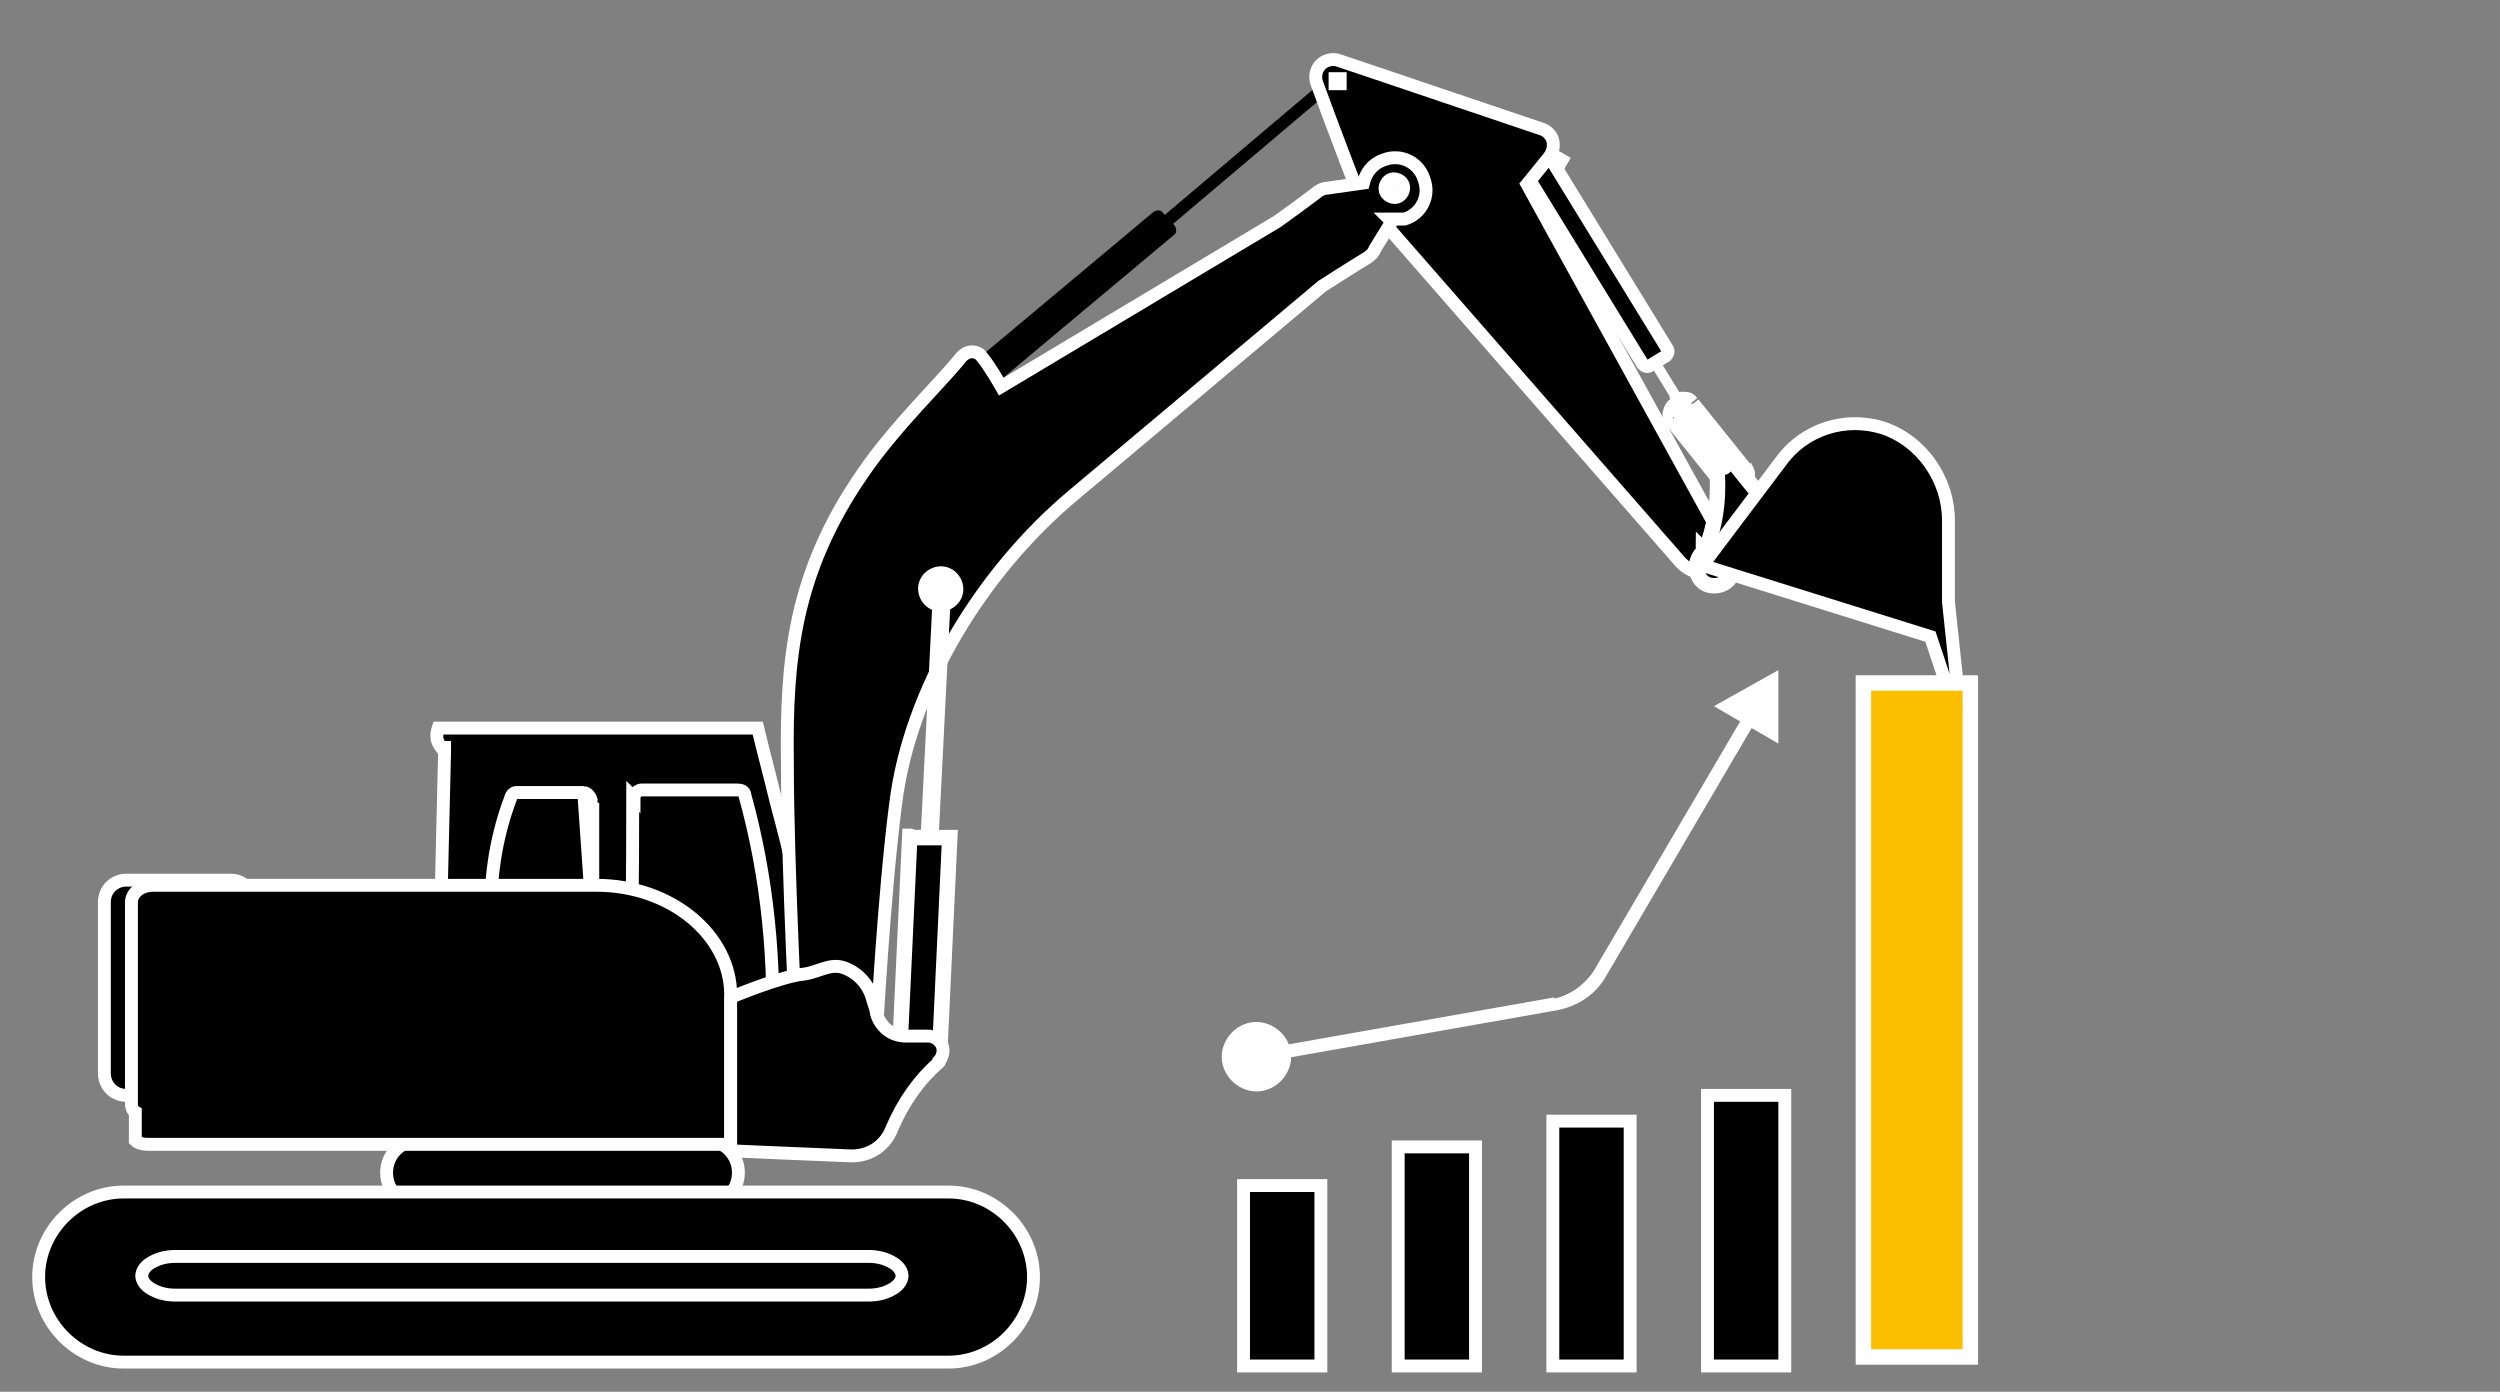 <svg width="194" height="108" viewBox="0 0 194 108" fill="none" xmlns="http://www.w3.org/2000/svg">
<rect x="0" y="0" width="194" height="108" fill="#808080" stroke="none"/>
<g id="unisystems-icn-1 1">
<path id="Vector" d="M96.8 79.4C95.4 79.8 94.5 81.3 94.9 82.7C95.3 84.1 96.8 85 98.2 84.6C99.6 84.2 100.5 82.7 100.1 81.3C99.7 79.9 98.2 79 96.8 79.4ZM138 52L133 54.8L138 57.7V51.9V52ZM97.6 82.5L120.8 78.4L120.6 77.4L97.4 81.5L97.6 82.5ZM124.6 75.8L136.1 56.2L135.2 55.7L123.7 75.3L124.6 75.8ZM120.8 78.4C122.4 78.1 123.8 77.2 124.6 75.8L123.7 75.3C123 76.4 121.9 77.2 120.6 77.5L120.8 78.5V78.4Z" fill="white"/>
<path id="Vector_2" fill-rule="evenodd" clip-rule="evenodd" d="M30 91C30 89.6 31.1 88.5 32.5 88.5H54.8C56.2 88.5 57.3 89.6 57.3 91C57.3 92.4 56.2 93.5 54.8 93.5H32.5C31.1 93.5 30 92.4 30 91Z" fill="black" stroke="white" stroke-linecap="round" stroke-linejoin="round"/>
<path id="Vector_3" d="M9.8 68.3C8.9 68.3 8.1 69 8.1 70V83.3C8.1 84.2 8.8 85 9.8 85H17.9C18.8 85 19.6 84.3 19.6 83.3V70C19.6 69.1 18.9 68.3 17.9 68.3H9.8Z" fill="black" stroke="white"/>
<path id="Vector_4" d="M34.4 58H34.5C34.5 58.1 34.5 58.3 34.5 58.3L34.2 70.9L34.3 71.1V88.4H61.7C63 81.6 63.2 77.4 62.6 73.1C62.2 69.9 61.4 66.6 60.2 62.1C59.8 60.4 59.3 58.6 58.8 56.5H34C33.9 56.8 33.9 57 33.9 57.2C33.9 57.4 34 57.7 34.3 58.1L34.4 58Z" fill="black" stroke="white"/>
<path id="Vector_5" d="M49.1 61.8C49.1 63.9 49.1 68.8 49 73.3C49 76.7 49 79.9 49 81.6C49 81.8 49 81.9 49.2 82C49.3 82.1 49.5 82.2 49.6 82.2C50.2 82.2 50.9 82.2 51.7 82.2C54.2 82.2 57.6 82.2 59.3 82.1C59.6 82.1 59.9 81.8 59.9 81.5C60.2 74.8 59.6 68.2 57.8 61.7C57.8 61.4 57.5 61.3 57.2 61.3H49.8C49.5 61.3 49.2 61.6 49.2 61.9L49.1 61.8Z" fill="black" stroke="white"/>
<g id="Vector_6">
<path d="M45.3 61.5H40.1C39.9 61.5 39.7 61.6 39.6 62C38.4 65.2 38 68.4 38.1 71.6C38.1 72.2 38.5 72.4 38.7 72.4C40.1 72.4 42.6 72.4 44.4 72.4C44.8 72.4 45.2 72.4 45.5 72.4C45.6 72.4 45.8 72.4 45.9 72.2C46 72 46.1 71.8 46.1 71.5M45.3 61.5L46 71.6L45.3 61.5ZM45.3 61.5C45.5 61.5 45.9 61.8 45.9 62.3L45.3 61.5ZM45.3 61.5L45.9 62.3L45.3 61.5ZM46 71.6V62.3V71.6ZM46 71.6V62.3V71.6Z" fill="black"/>
<path d="M45.3 61.5H40.1C39.9 61.5 39.7 61.6 39.6 62C38.4 65.2 38 68.4 38.1 71.6C38.1 72.2 38.5 72.4 38.7 72.4C40.1 72.4 42.6 72.4 44.4 72.4C44.8 72.4 45.2 72.4 45.5 72.4C45.6 72.4 45.8 72.4 45.9 72.2C46 72 46.1 71.8 46.1 71.5M45.3 61.5L46 71.6V62.3M45.3 61.5C45.5 61.5 45.9 61.8 45.9 62.3L45.3 61.5Z" stroke="white"/>
</g>
<path id="Vector_7" d="M10.5 88.5C10.7 88.7 11.1 88.8 11.4 88.8H56.7V88.6V88.4V88.2V88V87.8V87.6V87.4V87.2V87V86.8V86.6V86.4V86.2V86V85.8V85.6V85.4V85.2V85V84.8V84.6V84.4V84.2V84V83.8V83.6V83.4V83.2V83V82.8V82.6V82.4V82.2V82V81.8V81.6V81.4V81.2V81V80.8V80.6V80.4V80.2V80V79.8V79.6V79.4V79.2V79V78.8V78.6V78.4V78.2V78V77.8V77.6V77.4V77.2C56.7 72.6 52.1 68.7 46.3 68.7H11.9C10.8 68.7 10.2 69.4 10.2 70V85.7C10.2 85.9 10.3 86.2 10.5 86.3V88.5Z" fill="black" stroke="white"/>
<path id="Vector_8" d="M9.6 92.5C6 92.5 3 95.5 3 99.1C3 102.7 6 105.7 9.6 105.7H73.6C77.2 105.7 80.2 102.7 80.2 99.1C80.2 95.5 77.2 92.5 73.6 92.5H9.6Z" fill="black" stroke="white"/>
<path id="Vector_9" d="M13.6 97.5C12.8 97.5 12.2 97.7 11.7 98C11.2 98.3 11 98.7 11 99C11 99.3 11.2 99.7 11.7 100C12.2 100.3 12.8 100.5 13.6 100.5H67.4C68.2 100.5 68.8 100.3 69.3 100C69.8 99.7 70 99.3 70 99C70 98.7 69.8 98.3 69.3 98C68.8 97.7 68.2 97.5 67.4 97.5H13.6Z" fill="black" stroke="white"/>
<path id="Vector_10" fill-rule="evenodd" clip-rule="evenodd" d="M103.2 5.9C103.4 5.8 103.6 5.9 103.8 5.9C104 6.1 103.9 6.3 103.8 6.5L89.5 18.6C89.3 18.7 89.1 18.6 88.9 18.6C88.7 18.4 88.8 18.2 88.9 18L103.2 5.9Z" fill="black" stroke="black" stroke-width="0.1" stroke-linecap="round" stroke-linejoin="round"/>
<path id="Vector_11" fill-rule="evenodd" clip-rule="evenodd" d="M89.6 16.5C89.8 16.4 90 16.4 90.1 16.5L91.1 17.6C91.2 17.8 91.2 18 91.1 18.1L76.4 30.4C76.2 30.5 76 30.5 75.9 30.4L74.9 29.3C74.8 29.1 74.8 28.9 74.9 28.8L89.6 16.5Z" fill="black" stroke="black" stroke-width="0.2" stroke-linecap="round" stroke-linejoin="round"/>
<path id="Vector_12" d="M118.478 10.958L117.12 13.291L119.713 14.8L121.071 12.467L118.478 10.958Z" stroke="white" stroke-width="1.2"/>
<path id="Vector_13" fill-rule="evenodd" clip-rule="evenodd" d="M127.5 27.4C127.5 27.4 127.5 27.2 127.8 27.1C128 27 128.2 26.9 128.2 27L131.1 31.7C131.1 31.7 131.1 31.9 130.8 32C130.6 32.1 130.4 32.2 130.4 32.1L127.5 27.4Z" fill="white"/>
<path id="Vector_14" fill-rule="evenodd" clip-rule="evenodd" d="M117.5 12C117.4 11.8 117.5 11.6 117.6 11.5L118.9 10.7C119.1 10.6 119.3 10.7 119.4 10.8L129.4 27.1C129.5 27.3 129.4 27.5 129.3 27.6L128 28.4C127.8 28.5 127.6 28.4 127.5 28.3L117.5 12Z" fill="black" stroke="white"/>
<path id="Vector_15" fill-rule="evenodd" clip-rule="evenodd" d="M134.7 43.7L118.5 14.3C118.5 14.3 119.4 13.2 120.2 12.2C120.5 11.8 120.6 11.4 120.5 10.9C120.4 10.5 120 10.1 119.6 10C116 8.8 108.1 6.1 103.9 4.7C103.4 4.5 102.8 4.7 102.5 5C102.1 5.4 102 6 102.2 6.5C103.4 9.8 105.4 15 105.4 15L130.3 43.5C131.3 44.7 133.1 44.9 134.3 43.9L134.7 43.6V43.7Z" fill="black" stroke="white"/>
<path id="Vector_16" d="M103.7 6.4C103.7 6.4 103.8 6.4 103.9 6.4C103.9 6.4 103.9 6.3 103.9 6.2C103.9 6.2 103.8 6.2 103.7 6.2C103.7 6.2 103.7 6.3 103.7 6.4Z" stroke="white" stroke-width="1.2"/>
<g id="Group">
<path id="Vector_17" d="M135.9 36C136.3 36.5 136.2 37 136.1 37.3C136 37.6 135.8 37.9 135.5 38.1L134 36.2C134 36.2 133.8 36.4 133.8 36.5C133.8 36.7 133.8 37 134 37.4L135.9 35.9V36ZM135.5 38.2C135.2 38.4 134.9 38.6 134.6 38.6C134.2 38.6 133.7 38.6 133.4 38.1L135.3 36.6C135 36.3 134.7 36.2 134.5 36.2C134.3 36.2 134.2 36.2 134.1 36.3L135.6 38.2H135.5ZM133.4 38.1L129.3 33L131.2 31.5L135.3 36.6L133.4 38.1ZM129.3 33C128.9 32.5 129 32 129.1 31.7C129.2 31.4 129.4 31.1 129.7 30.9L131.2 32.8C131.2 32.8 131.4 32.6 131.4 32.5C131.4 32.3 131.4 32 131.2 31.6L129.3 33.1V33ZM129.6 30.8C129.9 30.6 130.2 30.4 130.5 30.4C130.9 30.4 131.4 30.4 131.7 30.9L129.8 32.4C130.1 32.7 130.4 32.8 130.6 32.8C130.8 32.8 130.9 32.8 131 32.7L129.5 30.8H129.6ZM131.8 31L135.9 36.1L134 37.6L129.9 32.5L131.8 31Z" fill="white"/>
</g>
<path id="Vector_18" d="M134.3 37.1C134.5 37.1 134.6 37.1 134.7 36.9C134.7 36.7 134.7 36.6 134.5 36.5C134.3 36.4 134.2 36.5 134.1 36.7C134.1 36.9 134.1 37 134.3 37.1Z" stroke="white" stroke-width="1.2"/>
<path id="Vector_19" d="M131.6 32.3C131.5 32.8 131 33.1 130.5 32.9C130 32.8 129.7 32.3 129.9 31.8C130 31.3 130.5 31 131 31.2C131.5 31.3 131.8 31.8 131.6 32.3Z" fill="white"/>
<path id="Vector_20" d="M132.2 42.7C132.2 42.8 132.1 42.9 132.1 42.9C131.9 43.1 131.8 43.3 131.7 43.6C131.5 44.4 131.9 45.2 132.6 45.4C133.4 45.6 134.2 45.2 134.4 44.5C134.5 44.1 134.4 43.7 134.3 43.3L134.1 43L134.3 42.7L137.1 39.1L136.4 38.2C135.8 37.5 135 36.5 134.3 35.6C134.1 35.4 133.8 35.3 133.6 35.4C133.3 35.5 133.2 35.8 133.2 36C133.4 38 133.3 40.4 132.3 42.8L132.2 42.7Z" fill="black" stroke="white" stroke-width="1.2"/>
<path id="Vector_21" fill-rule="evenodd" clip-rule="evenodd" d="M132.2 43.9L149.8 49.4L151 53L151.9 53.3L151.2 46.7C151.2 46.7 151.2 42.7 151.2 40.4C151.2 38.8 150.7 37.3 149.8 36C148.9 34.7 147.6 33.7 146.1 33.2C143.2 32.3 140 33.3 138.2 35.8C136 38.7 132.1 43.9 132.1 43.9H132.2Z" fill="black" stroke="white"/>
<path id="Vector_22" d="M134.5 36.2C134.4 36.7 133.9 37 133.4 36.8C132.9 36.7 132.6 36.2 132.8 35.7C132.9 35.2 133.4 34.9 133.9 35.1C134.4 35.2 134.7 35.7 134.5 36.2Z" fill="white"/>
<path id="Vector_23" fill-rule="evenodd" clip-rule="evenodd" d="M107.8 17C108.2 17 108.6 17 109 17C110.3 16.6 111 15.2 110.5 13.9C110.1 12.6 108.7 11.9 107.4 12.4C106.5 12.7 106 13.4 105.8 14.2L103 14.6C102.7 14.6 102.3 14.8 102.1 15C101.2 15.7 99.1 17.2 99.1 17.2L77.7 30C77.7 30 76.8 28.4 76.2 27.7C76 27.4 75.7 27.3 75.4 27.3C75.1 27.3 74.8 27.5 74.6 27.7C73.3 29.4 69.4 33.1 66.9 36.8C61.6 44.5 61 51.2 61.1 59.1C61.1 67.6 61.9 82.4 61.9 82.4L68 80.4C68 80.4 68.6 69.3 69.5 62.4C70.6 53.4 76.3 44.3 83.2 38.5C91.9 31.2 102.6 22.2 102.6 22.2C102.6 22.2 105.1 20.6 106.1 20C106.4 19.8 106.6 19.6 106.7 19.3L108 17.2L107.8 17Z" fill="black" stroke="white"/>
<path id="Vector_24" d="M107.6 14.8C107.7 15.1 108.1 15.3 108.4 15.2C108.7 15.1 108.9 14.7 108.8 14.4C108.7 14.1 108.3 13.9 108 14C107.7 14.1 107.5 14.5 107.6 14.8Z" stroke="white" stroke-width="1.2"/>
<path id="Vector_25" d="M73.1 45.8C73.1 45.8 73 45.8 73 45.9L71.8 69.7C71.8 69.7 71.8 69.8 71.9 69.8C71.9 69.8 72 69.8 72 69.7L73.2 45.9C73.2 45.9 73.2 45.8 73.1 45.8Z" stroke="white" stroke-width="1.2"/>
<path id="Vector_26" d="M71.6 82.5C71.6 82.5 71.7 82.5 71.9 82.5C72.1 82.5 72.3 82.4 72.5 82.3C72.7 82.3 72.8 82.2 72.9 82.1L73.7 65C73.7 65 73.7 65 73.6 65H70.7C70.7 64.9 70.7 64.9 70.6 64.9L69.8 82C69.8 82 70 82.1 70.2 82.2C70.4 82.2 70.5 82.4 70.7 82.4C70.8 82.4 70.9 82.4 70.9 82.4H71.6V82.5Z" fill="black" stroke="white" stroke-width="1.2"/>
<path id="Vector_27" d="M73.7 47.3C72.8 47.7 71.8 47.3 71.4 46.4C71 45.5 71.4 44.5 72.3 44.1C73.2 43.7 74.2 44.1 74.6 45C75 45.9 74.6 46.9 73.7 47.3Z" fill="white"/>
<path id="Vector_28" fill-rule="evenodd" clip-rule="evenodd" d="M72.8 82.4C73.1 82.1 73.3 81.6 73.1 81.1C72.9 80.7 72.5 80.4 72 80.4C71.4 80.4 70.8 80.4 70.3 80.4C69.2 80.4 68.3 79.7 68 78.6C68 78.3 67.8 77.9 67.7 77.5C67.4 76.4 66.6 75.5 65.5 75.1C64.4 74.7 63.4 75.5 62.3 75.6C60.5 75.8 56.7 77.4 56.7 77.4V89.3C56.7 89.3 63.4 89.6 66.1 89.7C67.5 89.7 68.7 88.9 69.2 87.6C70.1 85.5 71.3 83.8 72.9 82.4H72.8Z" fill="black" stroke="white" stroke-linecap="round" stroke-linejoin="round"/>
<path id="Vector_29" d="M114.5 89H108.5V106H114.5V89Z" fill="black" stroke="white"/>
<path id="Vector_30" d="M102.5 92H96.5V106H102.5V92Z" fill="black" stroke="white"/>
<path id="Vector_31" d="M126.5 87H120.5V106H126.5V87Z" fill="black" stroke="white"/>
<path id="Vector_32" d="M138.5 85H132.5V106H138.5V85Z" fill="black" stroke="white"/>
<path id="Vector_33" d="M152.9 53H144.6V105.3H152.9V53Z" fill="#FCBF00" stroke="white" stroke-width="1.2"/>
</g>
</svg>

